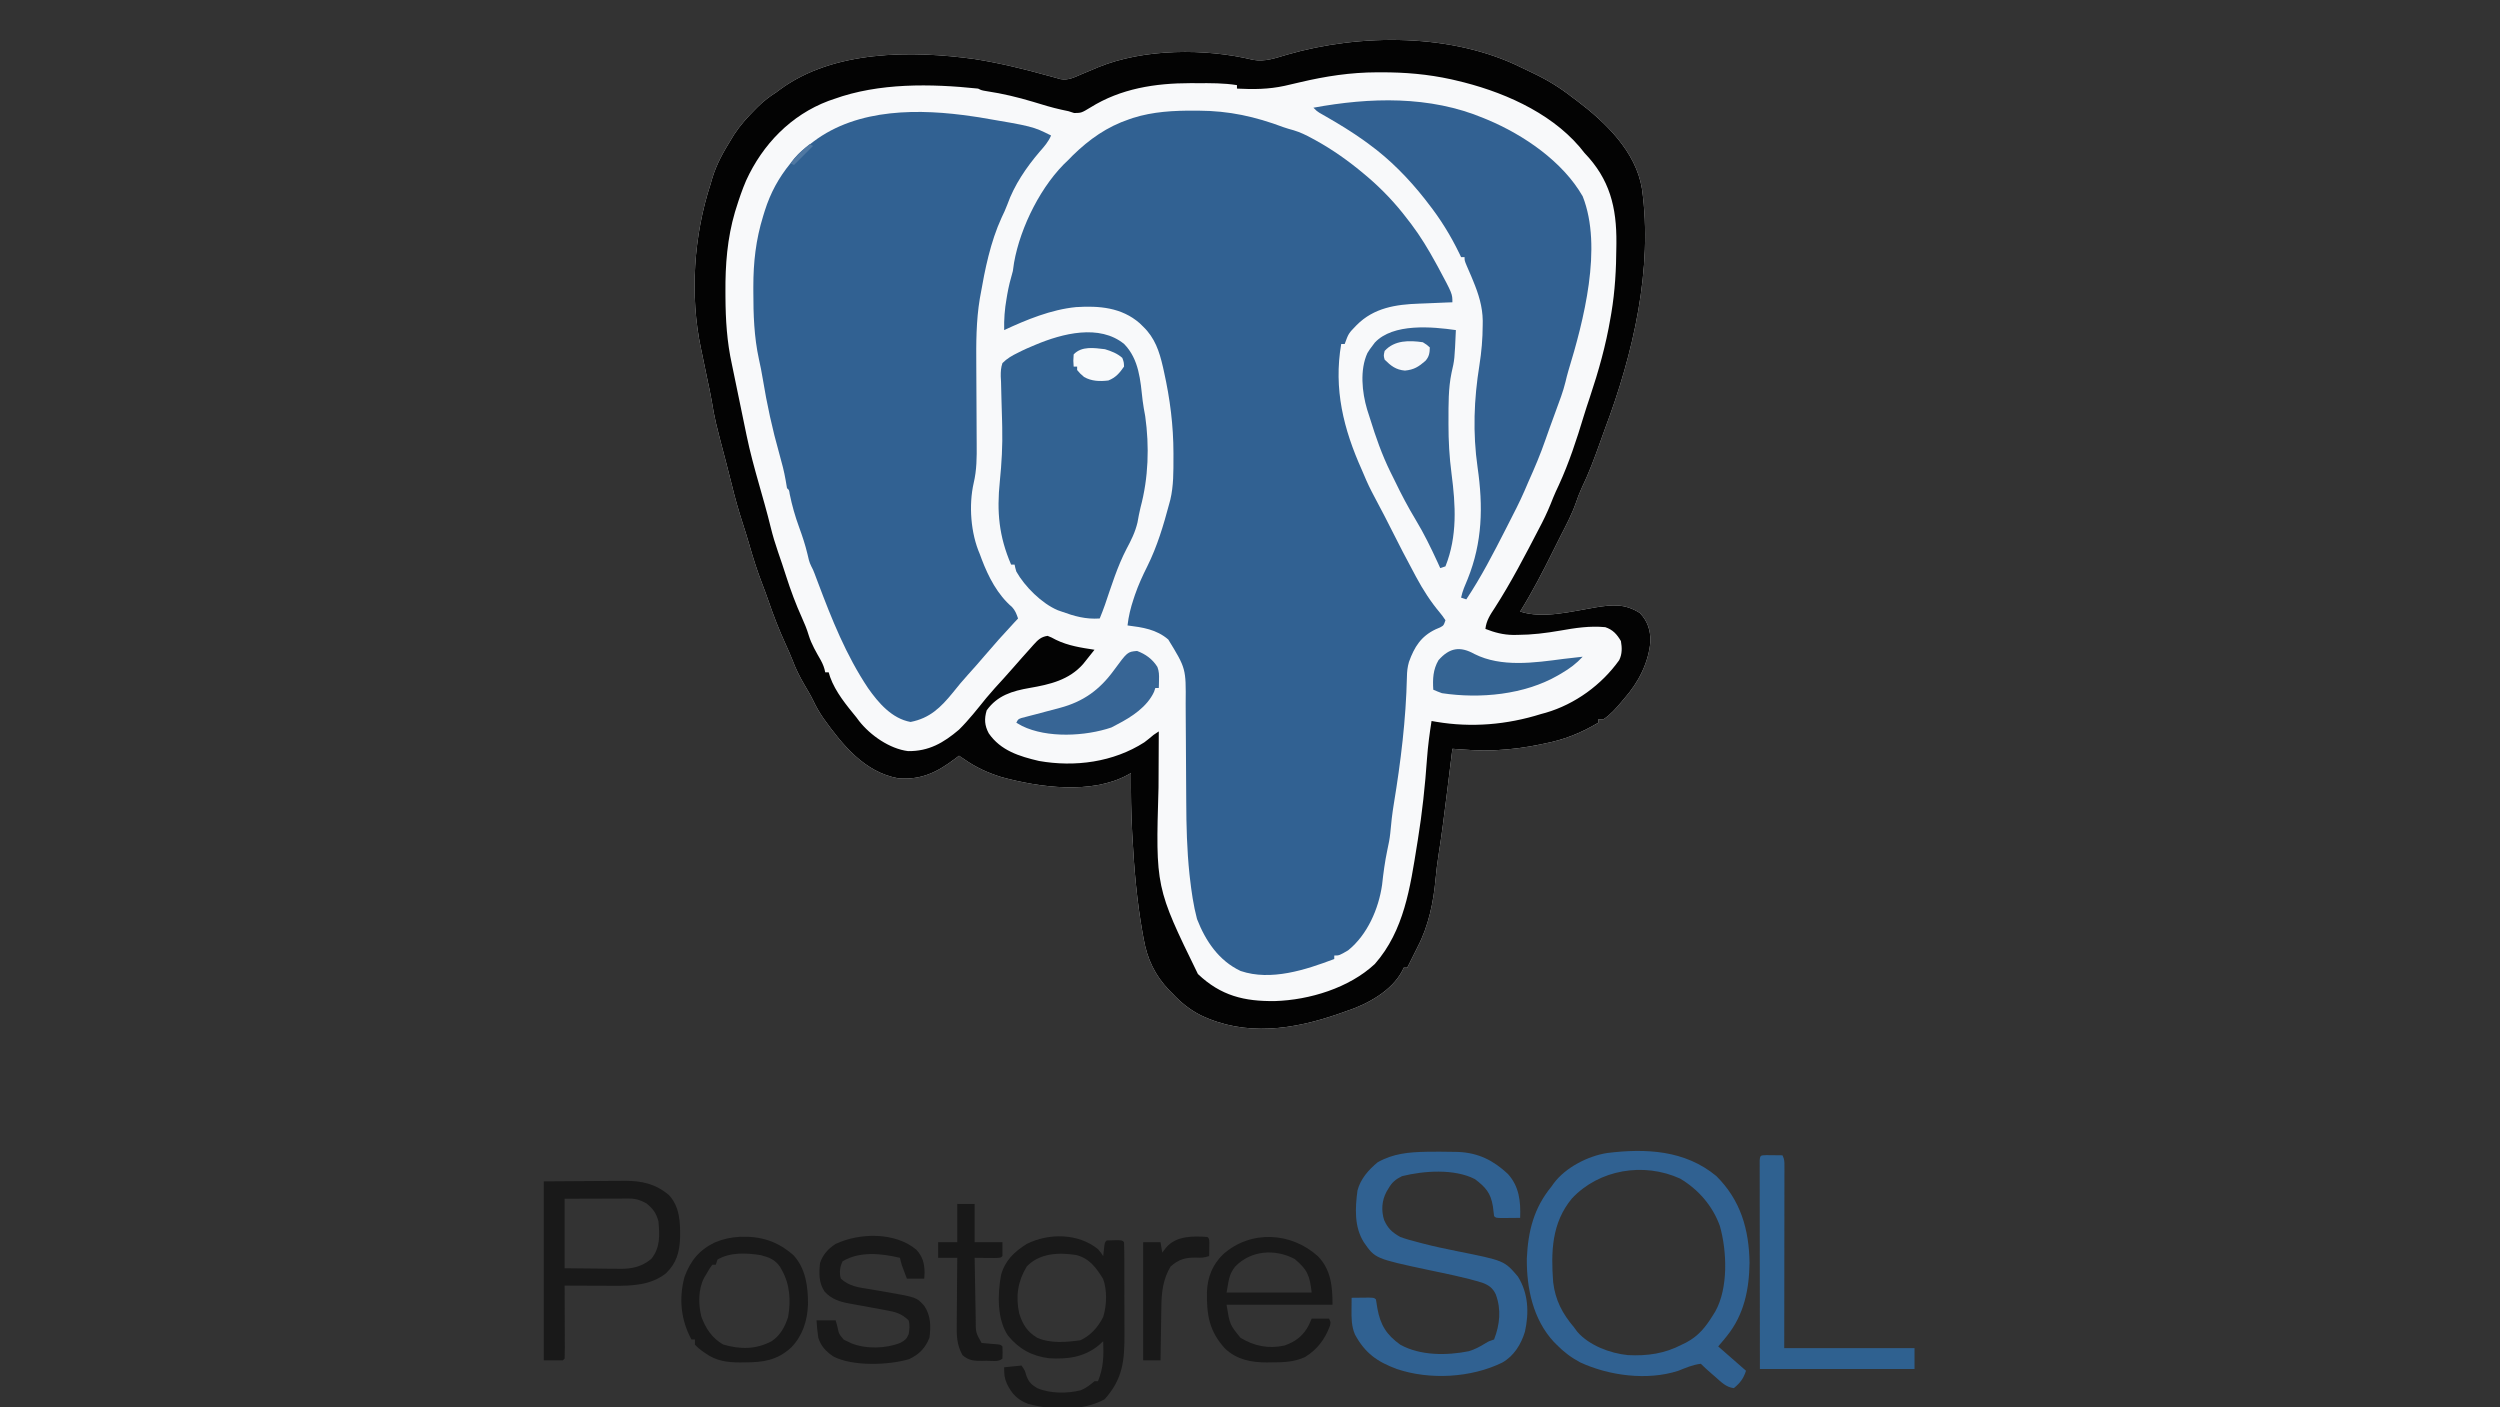 <?xml version="1.0" encoding="UTF-8"?>
<svg version="1.1" xmlns="http://www.w3.org/2000/svg" width="1439" height="810">
<rect width="100%" height="100%" fill="#333333" stroke="none"/>
<path d="M0 0 C1.992 0.991 4.002 1.935 6.018 2.875 C14.303 6.801 21.66 11.227 28.877 16.934 C29.635 17.49 30.393 18.045 31.174 18.618 C48.001 31.295 65.458 48.068 68.995 69.613 C75.4 115.503 63.916 164.731 47.771 207.534 C46.777 210.203 45.825 212.885 44.877 215.571 C41.665 224.633 38.351 233.483 34.166 242.145 C32.933 244.813 31.946 247.465 31.002 250.247 C28.604 257.085 25.246 263.416 21.941 269.849 C20.56 272.554 19.214 275.275 17.868 277.997 C11.976 289.887 5.884 301.655 -1.123 312.934 C12.016 317.314 28.979 312.731 42.222 310.547 C52.039 308.947 59.125 308.308 67.752 313.747 C72.224 318.35 73.854 323.581 73.877 329.934 C72.889 342.259 66.955 353.801 58.877 362.934 C58.275 363.655 57.673 364.375 57.053 365.118 C53.949 368.787 50.906 372.248 46.877 374.934 C45.887 374.934 44.897 374.934 43.877 374.934 C43.877 375.594 43.877 376.254 43.877 376.934 C33.762 382.922 24.396 386.674 12.877 388.934 C12.204 389.077 11.532 389.22 10.839 389.367 C2.535 391.129 -5.709 392.211 -14.186 392.684 C-14.939 392.729 -15.693 392.774 -16.47 392.82 C-24.377 393.158 -32.24 392.503 -40.123 391.934 C-40.192 392.491 -40.26 393.048 -40.331 393.622 C-41.058 399.529 -41.789 405.436 -42.522 411.343 C-42.793 413.535 -43.064 415.726 -43.333 417.917 C-44.788 429.739 -46.281 441.545 -48.142 453.311 C-48.848 457.833 -49.4 462.341 -49.809 466.9 C-51.016 480.26 -53.877 493.968 -60.123 505.934 C-60.645 506.989 -61.167 508.043 -61.705 509.129 C-63.163 512.072 -64.637 515.006 -66.123 517.934 C-66.783 517.934 -67.443 517.934 -68.123 517.934 C-68.408 518.53 -68.693 519.125 -68.986 519.739 C-74.986 531.326 -89.122 539.022 -101.123 542.934 C-102.497 543.418 -103.871 543.904 -105.244 544.391 C-131.55 553.593 -159.15 557.756 -185.119 545.258 C-191.367 542.048 -196.312 538.061 -201.123 532.934 C-201.838 532.213 -202.554 531.493 -203.291 530.75 C-211.412 522.203 -215.776 512.914 -217.811 501.372 C-218.012 500.286 -218.214 499.201 -218.421 498.083 C-221.73 479.632 -223.305 461.132 -224.311 442.434 C-224.354 441.646 -224.396 440.858 -224.441 440.046 C-225.046 428.667 -225.222 417.327 -225.123 405.934 C-226.13 406.481 -226.13 406.481 -227.157 407.038 C-247.881 418.288 -277.763 414.214 -299.682 408.236 C-307.413 405.839 -314.491 402.615 -321.123 397.934 C-322.113 397.274 -323.103 396.614 -324.123 395.934 C-324.813 396.465 -325.502 396.996 -326.213 397.543 C-336.74 405.457 -345.775 409.986 -359.123 408.934 C-378.601 405.371 -391.186 389.669 -402.092 374.485 C-404.464 371.05 -406.425 367.585 -408.211 363.817 C-409.676 360.793 -411.413 357.951 -413.123 355.059 C-415.815 350.42 -418.145 345.83 -420.006 340.797 C-421.212 337.705 -422.567 334.706 -423.944 331.687 C-427.624 323.606 -430.828 315.485 -433.689 307.083 C-434.855 303.663 -436.118 300.29 -437.419 296.92 C-440.285 289.492 -442.658 282.01 -444.838 274.356 C-445.949 270.475 -447.164 266.635 -448.404 262.794 C-450.858 255.191 -453.059 247.597 -454.924 239.825 C-455.91 235.738 -456.97 231.671 -458.041 227.606 C-464.589 202.709 -464.589 202.709 -466.416 191.922 C-467.136 187.692 -468.05 183.507 -468.954 179.312 C-469.844 175.15 -470.696 170.98 -471.539 166.808 C-471.897 165.048 -472.262 163.289 -472.641 161.533 C-479.144 130.939 -476.815 96.498 -467.123 66.934 C-466.816 65.869 -466.509 64.805 -466.193 63.708 C-463.714 55.391 -459.67 48.255 -455.123 40.934 C-454.589 40.059 -454.056 39.184 -453.506 38.282 C-450.062 32.996 -445.984 28.526 -441.561 24.059 C-441.018 23.511 -440.476 22.963 -439.917 22.399 C-436.558 19.1 -433.119 16.462 -429.123 13.934 C-428.5 13.465 -427.878 12.996 -427.236 12.512 C-396.331 -10.282 -351.29 -10.077 -315.123 -5.066 C-300.46 -2.751 -286.094 0.804 -271.804 4.786 C-270.727 5.08 -269.65 5.374 -268.541 5.676 C-267.59 5.943 -266.639 6.21 -265.659 6.484 C-261.156 7.283 -257.791 5.444 -253.686 3.684 C-252.088 3.015 -252.088 3.015 -250.459 2.333 C-248.296 1.426 -246.134 0.514 -243.975 -0.402 C-217.616 -11.141 -182.435 -11.337 -154.873 -4.628 C-147.995 -3.348 -141.808 -5.711 -135.248 -7.625 C-92.904 -19.891 -40 -20.011 0 0 Z " fill="#F8F9FA" transform="translate(876.123,39.066)"/>
<path d="M0 0 C1.057 0.004 1.057 0.004 2.135 0.008 C19.862 0.104 34.516 3.364 51.099 9.554 C53 10.224 54.942 10.772 56.887 11.301 C60.662 12.436 63.996 14.054 67.438 15.938 C68.411 16.465 68.411 16.465 69.405 17.004 C79.389 22.502 88.523 28.993 97.25 36.312 C98.281 37.175 98.281 37.175 99.332 38.055 C107.894 45.384 115.454 53.323 122.25 62.312 C123.009 63.293 123.769 64.274 124.551 65.285 C129.896 72.357 134.367 79.79 138.625 87.562 C139.125 88.473 139.625 89.383 140.14 90.321 C148.25 105.43 148.25 105.43 148.25 110.312 C147.253 110.347 146.255 110.381 145.228 110.417 C141.469 110.552 137.712 110.718 133.956 110.892 C132.34 110.963 130.725 111.026 129.109 111.081 C115.722 111.541 103.075 113.444 93.152 123.422 C88.48 128.199 88.48 128.199 86.25 134.312 C85.59 134.312 84.93 134.312 84.25 134.312 C79.796 160.274 85.583 183.282 96.148 206.843 C97.049 208.861 97.909 210.897 98.758 212.938 C100.659 217.239 102.845 221.355 105.062 225.5 C107.847 230.745 110.621 235.987 113.25 241.312 C117.423 249.73 121.815 258.031 126.25 266.312 C126.604 266.976 126.957 267.64 127.321 268.324 C131.34 275.82 135.728 282.635 141.189 289.14 C142.441 290.668 142.441 290.668 144.25 293.312 C143.25 296.312 143.25 296.312 141.176 297.453 C140.313 297.819 139.451 298.185 138.562 298.562 C130.152 302.594 126.358 308.689 123.25 317.312 C122.395 320.248 122.117 322.887 122.074 325.941 C121.523 350.427 118.534 374.728 114.557 398.881 C113.632 404.525 112.973 410.121 112.498 415.821 C112.171 419.107 111.528 422.278 110.812 425.5 C109.403 432.201 108.504 438.85 107.777 445.656 C105.778 459.517 99.315 474.361 88.25 483.312 C83.121 486.312 83.121 486.312 80.25 486.312 C80.25 486.973 80.25 487.632 80.25 488.312 C63.852 494.532 43.834 501.142 26.348 495.211 C13.794 489.29 6.183 477.983 1.25 465.312 C-0.82 457.467 -1.962 449.428 -2.875 441.375 C-2.95 440.709 -3.026 440.044 -3.104 439.358 C-4.552 425.495 -4.899 411.66 -4.949 397.734 C-4.961 394.718 -4.981 391.702 -5.002 388.685 C-5.063 380.123 -5.118 371.56 -5.151 362.997 C-5.172 357.727 -5.208 352.456 -5.252 347.186 C-5.266 345.194 -5.275 343.202 -5.278 341.21 C-5.098 321.086 -5.098 321.086 -15.301 304.41 C-22.158 298.537 -29.997 297.438 -38.75 296.312 C-38.136 290.984 -36.95 286.145 -35.25 281.062 C-34.99 280.279 -34.73 279.495 -34.462 278.688 C-32.502 272.997 -30.073 267.686 -27.375 262.312 C-21.665 250.853 -18.032 238.661 -14.75 226.312 C-14.536 225.517 -14.322 224.721 -14.101 223.902 C-12.217 215.901 -12.311 207.736 -12.312 199.562 C-12.31 198.385 -12.31 198.385 -12.308 197.185 C-12.332 181.175 -14.266 165.964 -17.75 150.312 C-17.953 149.393 -18.156 148.474 -18.365 147.526 C-20.429 138.577 -22.957 130.844 -29.75 124.312 C-30.407 123.669 -31.065 123.026 -31.742 122.363 C-42.17 113.253 -55.137 112.236 -68.398 113.081 C-82.723 114.493 -96.82 120.294 -109.75 126.312 C-109.886 120.08 -109.468 114.317 -108.375 108.188 C-108.249 107.428 -108.122 106.669 -107.992 105.887 C-107.195 101.255 -106.06 96.831 -104.75 92.312 C-104.498 90.712 -104.268 89.107 -104.062 87.5 C-100.412 66.843 -88.18 42.405 -72.75 28.312 C-71.543 27.075 -71.543 27.075 -70.312 25.812 C-60.665 16.4 -50.568 9.281 -37.75 4.938 C-37.051 4.699 -36.353 4.46 -35.633 4.215 C-23.987 0.527 -12.138 -0.069 0 0 Z " fill="#316192" transform="translate(687.75,63.688)"/>
<path d="M0 0 C1.244 0.183 2.488 0.366 3.77 0.555 C34.553 5.777 34.553 5.777 45 11 C43.422 14.669 41.132 17.268 38.5 20.25 C30.798 29.25 23.837 39.439 19.855 50.656 C18.892 53.296 17.713 55.778 16.5 58.312 C10.09 72.327 6.953 87.936 4.312 103.062 C4.193 103.721 4.074 104.379 3.951 105.057 C1.866 117.658 1.858 130.538 1.955 143.276 C1.973 145.691 1.983 148.106 1.991 150.521 C2.015 157.375 2.051 164.228 2.096 171.081 C2.123 175.308 2.14 179.534 2.151 183.761 C2.157 185.354 2.167 186.948 2.181 188.542 C2.247 196.18 2.237 203.497 0.462 210.978 C-2.468 223.805 -1.252 239.98 4 252 C4.362 252.982 4.724 253.965 5.098 254.977 C8.967 265.128 14.202 275.289 22.555 282.438 C24.394 284.426 25.117 286.462 26 289 C24.909 290.164 24.909 290.164 23.797 291.352 C17.813 297.769 11.978 304.282 6.299 310.97 C3.358 314.429 0.371 317.832 -2.688 321.188 C-5.768 324.567 -8.656 328.044 -11.5 331.625 C-18.499 340.218 -24.778 346.391 -35.875 348.562 C-46.61 346.63 -54.366 337.61 -60.348 329.077 C-72.93 310.278 -81.26 289.397 -89.176 268.328 C-89.68 266.994 -89.68 266.994 -90.195 265.633 C-90.495 264.838 -90.794 264.042 -91.102 263.223 C-91.97 260.987 -91.97 260.987 -93.073 258.862 C-94.222 256.555 -94.696 254.329 -95.25 251.812 C-96.502 246.576 -98.151 241.608 -100 236.562 C-102.326 230.207 -104.101 223.983 -105.457 217.344 C-105.77 215.054 -105.77 215.054 -107 214 C-107.283 212.527 -107.524 211.046 -107.75 209.562 C-108.647 204.39 -109.936 199.416 -111.375 194.375 C-115.447 180 -118.562 165.637 -120.984 150.891 C-121.6 147.183 -122.306 143.524 -123.141 139.859 C-125.98 126.838 -126.377 114.087 -126.375 100.812 C-126.377 99.922 -126.379 99.031 -126.38 98.113 C-126.377 83.905 -124.957 71.077 -120.75 57.438 C-120.287 55.932 -120.287 55.932 -119.815 54.396 C-116.519 44.011 -111.88 35.435 -105 27 C-103.873 25.561 -103.873 25.561 -102.723 24.094 C-99.996 20.834 -96.899 18.34 -93.5 15.812 C-92.667 15.175 -92.667 15.175 -91.816 14.525 C-66.098 -4.93 -30.469 -4.53 0 0 Z " fill="#316192" transform="translate(560,67)"/>
<path d="M0 0 C1.992 0.991 4.002 1.935 6.018 2.875 C14.303 6.801 21.66 11.227 28.877 16.934 C29.635 17.49 30.393 18.045 31.174 18.618 C48.001 31.295 65.458 48.068 68.995 69.613 C75.4 115.503 63.916 164.731 47.771 207.534 C46.777 210.203 45.825 212.885 44.877 215.571 C41.665 224.633 38.351 233.483 34.166 242.145 C32.933 244.813 31.946 247.465 31.002 250.247 C28.604 257.085 25.246 263.416 21.941 269.849 C20.56 272.554 19.214 275.275 17.868 277.997 C11.976 289.887 5.884 301.655 -1.123 312.934 C12.016 317.314 28.979 312.731 42.222 310.547 C52.039 308.947 59.125 308.308 67.752 313.747 C72.224 318.35 73.854 323.581 73.877 329.934 C72.889 342.259 66.955 353.801 58.877 362.934 C58.275 363.655 57.673 364.375 57.053 365.118 C53.949 368.787 50.906 372.248 46.877 374.934 C45.887 374.934 44.897 374.934 43.877 374.934 C43.877 375.594 43.877 376.254 43.877 376.934 C33.762 382.922 24.396 386.674 12.877 388.934 C12.204 389.077 11.532 389.22 10.839 389.367 C2.535 391.129 -5.709 392.211 -14.186 392.684 C-14.939 392.729 -15.693 392.774 -16.47 392.82 C-24.377 393.158 -32.24 392.503 -40.123 391.934 C-40.192 392.491 -40.26 393.048 -40.331 393.622 C-41.058 399.529 -41.789 405.436 -42.522 411.343 C-42.793 413.535 -43.064 415.726 -43.333 417.917 C-44.788 429.739 -46.281 441.545 -48.142 453.311 C-48.848 457.833 -49.4 462.341 -49.809 466.9 C-51.016 480.26 -53.877 493.968 -60.123 505.934 C-60.645 506.989 -61.167 508.043 -61.705 509.129 C-63.163 512.072 -64.637 515.006 -66.123 517.934 C-66.783 517.934 -67.443 517.934 -68.123 517.934 C-68.408 518.53 -68.693 519.125 -68.986 519.739 C-74.986 531.326 -89.122 539.022 -101.123 542.934 C-102.497 543.418 -103.871 543.904 -105.244 544.391 C-131.55 553.593 -159.15 557.756 -185.119 545.258 C-191.367 542.048 -196.312 538.061 -201.123 532.934 C-201.838 532.213 -202.554 531.493 -203.291 530.75 C-211.412 522.203 -215.776 512.914 -217.811 501.372 C-218.012 500.286 -218.214 499.201 -218.421 498.083 C-221.73 479.632 -223.305 461.132 -224.311 442.434 C-224.354 441.646 -224.396 440.858 -224.441 440.046 C-225.046 428.667 -225.222 417.327 -225.123 405.934 C-226.13 406.481 -226.13 406.481 -227.157 407.038 C-247.881 418.288 -277.763 414.214 -299.682 408.236 C-307.413 405.839 -314.491 402.615 -321.123 397.934 C-322.113 397.274 -323.103 396.614 -324.123 395.934 C-324.813 396.465 -325.502 396.996 -326.213 397.543 C-336.74 405.457 -345.775 409.986 -359.123 408.934 C-378.601 405.371 -391.186 389.669 -402.092 374.485 C-404.464 371.05 -406.425 367.585 -408.211 363.817 C-409.676 360.793 -411.413 357.951 -413.123 355.059 C-415.815 350.42 -418.145 345.83 -420.006 340.797 C-421.212 337.705 -422.567 334.706 -423.944 331.687 C-427.624 323.606 -430.828 315.485 -433.689 307.083 C-434.855 303.663 -436.118 300.29 -437.419 296.92 C-440.285 289.492 -442.658 282.01 -444.838 274.356 C-445.949 270.475 -447.164 266.635 -448.404 262.794 C-450.858 255.191 -453.059 247.597 -454.924 239.825 C-455.91 235.738 -456.97 231.671 -458.041 227.606 C-464.589 202.709 -464.589 202.709 -466.416 191.922 C-467.136 187.692 -468.05 183.507 -468.954 179.312 C-469.844 175.15 -470.696 170.98 -471.539 166.808 C-471.897 165.048 -472.262 163.289 -472.641 161.533 C-479.144 130.939 -476.815 96.498 -467.123 66.934 C-466.816 65.869 -466.509 64.805 -466.193 63.708 C-463.714 55.391 -459.67 48.255 -455.123 40.934 C-454.589 40.059 -454.056 39.184 -453.506 38.282 C-450.062 32.996 -445.984 28.526 -441.561 24.059 C-441.018 23.511 -440.476 22.963 -439.917 22.399 C-436.558 19.1 -433.119 16.462 -429.123 13.934 C-428.5 13.465 -427.878 12.996 -427.236 12.512 C-396.331 -10.282 -351.29 -10.077 -315.123 -5.066 C-300.46 -2.751 -286.094 0.804 -271.804 4.786 C-270.727 5.08 -269.65 5.374 -268.541 5.676 C-267.59 5.943 -266.639 6.21 -265.659 6.484 C-261.156 7.283 -257.791 5.444 -253.686 3.684 C-252.088 3.015 -252.088 3.015 -250.459 2.333 C-248.296 1.426 -246.134 0.514 -243.975 -0.402 C-217.616 -11.141 -182.435 -11.337 -154.873 -4.628 C-147.995 -3.348 -141.808 -5.711 -135.248 -7.625 C-92.904 -19.891 -40 -20.011 0 0 Z M-127.967 8.313 C-129.935 8.772 -131.904 9.23 -133.873 9.684 C-135.288 10.013 -135.288 10.013 -136.732 10.348 C-145.903 12.346 -154.785 12.424 -164.123 11.934 C-164.123 11.274 -164.123 10.614 -164.123 9.934 C-171.72 8.718 -179.255 8.786 -186.936 8.809 C-188.238 8.805 -189.541 8.801 -190.883 8.797 C-211.22 8.818 -230.952 11.859 -248.498 22.809 C-253.657 25.926 -253.657 25.926 -257.811 25.997 C-258.904 25.646 -259.997 25.295 -261.123 24.934 C-262.45 24.639 -263.78 24.356 -265.111 24.083 C-270.71 22.86 -276.144 21.165 -281.623 19.497 C-290.381 16.874 -299.016 14.804 -308.053 13.442 C-311.123 12.934 -311.123 12.934 -313.123 11.934 C-340.405 9.064 -370.15 8.564 -396.123 17.934 C-397.159 18.292 -398.196 18.651 -399.264 19.02 C-420.878 27.169 -437.155 44.037 -446.662 64.861 C-448.896 70.049 -450.703 75.354 -452.373 80.747 C-452.607 81.491 -452.841 82.236 -453.083 83.003 C-457.517 98.15 -458.676 113.354 -458.561 129.059 C-458.557 129.957 -458.554 130.856 -458.55 131.782 C-458.479 145.026 -457.702 157.722 -454.834 170.69 C-453.977 174.6 -453.19 178.521 -452.404 182.446 C-450.954 189.655 -449.469 196.856 -447.943 204.049 C-447.424 206.508 -446.914 208.969 -446.417 211.433 C-444.432 221.108 -441.818 230.563 -439.123 240.059 C-438.246 243.165 -437.371 246.272 -436.498 249.379 C-436.184 250.496 -436.184 250.496 -435.863 251.635 C-434.665 255.912 -433.54 260.197 -432.486 264.512 C-431.316 269.284 -429.915 273.917 -428.311 278.559 C-427.781 280.111 -427.253 281.663 -426.725 283.215 C-426.458 283.995 -426.192 284.775 -425.917 285.579 C-425.138 287.889 -424.388 290.206 -423.646 292.528 C-421.009 300.74 -418.079 308.663 -414.518 316.522 C-413.013 319.85 -411.661 323.12 -410.623 326.622 C-409.049 331.781 -406.291 336.347 -403.646 341.016 C-402.396 343.411 -401.595 345.302 -401.123 347.934 C-400.463 347.934 -399.803 347.934 -399.123 347.934 C-398.727 349.255 -398.727 349.255 -398.322 350.602 C-395.188 359.311 -388.921 366.821 -383.123 373.934 C-382.379 374.934 -382.379 374.934 -381.619 375.954 C-375.091 384.248 -364.062 391.924 -353.482 393.27 C-341.567 393.448 -333.073 388.543 -324.123 380.934 C-318.42 375.288 -313.49 368.961 -308.447 362.731 C-305.236 358.867 -301.852 355.175 -298.451 351.477 C-296.516 349.363 -294.621 347.227 -292.748 345.059 C-291.543 343.681 -290.334 342.307 -289.123 340.934 C-288.661 340.409 -288.198 339.884 -287.722 339.344 C-286.136 337.553 -284.537 335.774 -282.936 333.997 C-282.168 333.126 -282.168 333.126 -281.385 332.237 C-278.756 329.344 -277.034 327.487 -273.123 326.934 C-270.889 327.825 -270.889 327.825 -268.373 329.184 C-261.248 332.655 -253.885 333.736 -246.123 334.934 C-247.512 336.689 -248.91 338.438 -250.311 340.184 C-251.088 341.159 -251.865 342.133 -252.666 343.137 C-260.76 352.35 -271.796 354.901 -283.443 356.917 C-293.446 358.654 -302.018 361.212 -308.186 369.809 C-309.669 374.754 -309.398 378.556 -306.99 383.047 C-300.149 392.973 -289.407 396.281 -278.123 398.934 C-257.454 402.61 -235.265 399.66 -217.447 388.215 C-215.61 386.845 -213.866 385.42 -212.123 383.934 C-211.133 383.274 -210.143 382.614 -209.123 381.934 C-209.127 382.621 -209.132 383.309 -209.137 384.017 C-209.177 390.645 -209.207 397.273 -209.227 403.901 C-209.237 407.304 -209.252 410.708 -209.274 414.112 C-210.98 471.671 -210.98 471.671 -186.604 521.579 C-173.393 534.124 -159.89 537.39 -142.209 537.145 C-122.426 536.539 -99.529 529.595 -84.768 515.805 C-67.905 496.62 -64.416 471.719 -60.498 447.309 C-60.274 445.938 -60.274 445.938 -60.046 444.54 C-57.509 428.882 -55.844 413.263 -54.729 397.446 C-54.206 390.21 -53.252 383.1 -52.123 375.934 C-51.244 376.088 -50.365 376.242 -49.459 376.4 C-29.183 379.838 -8.725 378.103 10.877 371.934 C11.801 371.683 12.725 371.431 13.678 371.172 C30.5 366.248 45.762 355.142 55.877 340.934 C57.637 337.415 57.552 333.765 56.877 329.934 C54.583 326.006 52.217 323.381 47.877 321.934 C38.949 321.075 30.577 322.388 21.814 323.934 C13.64 325.349 5.681 326.342 -2.623 326.372 C-3.452 326.381 -4.281 326.391 -5.135 326.401 C-10.907 326.321 -15.761 325.036 -21.123 322.934 C-20.6 318.116 -18.291 314.696 -15.686 310.747 C-6.233 296.01 1.822 280.466 9.877 264.934 C10.404 263.922 10.931 262.91 11.475 261.868 C13.887 257.154 15.95 252.39 17.861 247.454 C18.86 244.977 19.975 242.592 21.127 240.184 C26.987 227.434 31.418 213.911 35.467 200.489 C36.581 196.825 37.786 193.197 39.006 189.567 C44.041 174.498 48.237 159.609 50.877 143.934 C51.039 142.998 51.201 142.061 51.369 141.097 C53.492 128.395 54.174 115.787 54.252 102.934 C54.26 102.253 54.268 101.573 54.276 100.872 C54.462 80.242 50.485 64.126 35.877 48.934 C34.91 47.754 33.951 46.567 33.002 45.372 C15.391 24.897 -12.558 13.112 -38.248 7.184 C-39.534 6.886 -39.534 6.886 -40.845 6.582 C-54.252 3.641 -67.444 2.524 -81.123 2.559 C-82.266 2.559 -82.266 2.559 -83.432 2.56 C-98.782 2.602 -113.039 4.786 -127.967 8.313 Z " fill="#030303" transform="translate(876.123,39.066)"/>
<path d="M0 0 C0.724 0.299 1.448 0.597 2.194 0.905 C23.028 9.641 45.517 24.966 57 45 C68.625 74.341 57.477 116.901 48.698 145.619 C48.093 147.683 47.579 149.774 47.082 151.867 C45.728 157.431 43.658 162.757 41.688 168.125 C40.871 170.366 40.054 172.607 39.238 174.848 C38.849 175.915 38.459 176.983 38.057 178.083 C37.201 180.444 36.362 182.809 35.543 185.184 C32.71 193.38 29.361 201.271 25.81 209.175 C25.02 210.955 24.259 212.749 23.5 214.543 C20.626 221.168 17.279 227.568 14 234 C13.259 235.455 13.259 235.455 12.503 236.939 C5.522 250.609 -1.476 264.213 -10 277 C-10.99 276.67 -11.98 276.34 -13 276 C-12.22 272.202 -10.697 268.811 -9.188 265.25 C-0.703 244.099 -0.262 223.56 -3.5 201.062 C-6.332 181.201 -5.619 161.902 -2.439 142.138 C-1.249 134.52 -0.588 127.088 -0.562 119.375 C-0.553 118.47 -0.543 117.564 -0.533 116.631 C-0.637 108.497 -2.911 101.291 -6 93.812 C-6.503 92.585 -6.503 92.585 -7.016 91.332 C-7.91 89.213 -8.826 87.106 -9.75 85 C-11 82 -11 82 -11 80 C-11.66 80 -12.32 80 -13 80 C-13.352 79.261 -13.704 78.523 -14.066 77.762 C-19.075 67.47 -24.916 57.987 -32 49 C-32.61 48.205 -33.219 47.409 -33.848 46.59 C-43.11 34.834 -53.875 23.804 -66 15 C-66.958 14.299 -67.916 13.598 -68.902 12.875 C-75.858 7.923 -83.032 3.512 -90.44 -0.726 C-91.134 -1.125 -91.828 -1.523 -92.543 -1.934 C-93.471 -2.46 -93.471 -2.46 -94.419 -2.998 C-96 -4 -96 -4 -98 -6 C-65.496 -11.991 -31.073 -13.01 0 0 Z " fill="#326192" transform="translate(854,68)"/>
<path d="M0 0 C8.617 8.88 9.328 20.9 10.629 32.573 C10.996 35.588 11.56 38.556 12.109 41.543 C14.547 59.001 13.98 76.999 9.421 94.021 C8.694 96.876 8.212 99.773 7.672 102.668 C6.372 108.244 4.014 112.958 1.331 117.961 C-3.957 128.147 -7.353 139.261 -11.06 150.096 C-11.999 152.756 -13.01 155.37 -14.078 157.98 C-22.088 158.524 -28.571 156.71 -36.078 153.98 C-36.8 153.727 -37.522 153.473 -38.266 153.211 C-47.463 149.321 -57.221 139.601 -62.078 130.98 C-62.723 128.758 -62.723 128.758 -63.078 126.98 C-63.738 126.98 -64.398 126.98 -65.078 126.98 C-72.097 110.633 -73.394 96.651 -71.578 79.044 C-70.53 68.649 -69.945 58.459 -70.199 48.008 C-70.222 46.931 -70.245 45.854 -70.268 44.745 C-70.367 40.339 -70.476 35.936 -70.647 31.532 C-70.768 28.253 -70.832 24.976 -70.887 21.695 C-70.939 20.705 -70.992 19.714 -71.046 18.694 C-71.068 15.856 -70.981 13.674 -70.078 10.98 C-67.397 8.287 -64.479 6.628 -61.078 4.98 C-60.351 4.615 -59.624 4.25 -58.875 3.874 C-56.967 2.945 -55.038 2.109 -53.078 1.293 C-52.037 0.851 -52.037 0.851 -50.974 0.4 C-35.596 -6.056 -14.241 -11.619 0 0 Z " fill="#326292" transform="translate(647.078,198.02)"/>
<path d="M0 0 C13.945 13.815 18.867 30.666 19.121 49.965 C18.921 65.382 15.94 79.876 6.094 92.074 C5.578 92.717 5.062 93.361 4.531 94.023 C3.408 95.392 2.255 96.737 1.094 98.074 C1.578 98.498 2.063 98.922 2.562 99.359 C7.406 103.598 12.25 107.836 17.094 112.074 C15.705 116.492 13.697 119.158 10.094 122.074 C5.587 121.581 2.745 118.514 -0.531 115.637 C-1.116 115.133 -1.702 114.63 -2.305 114.111 C-4.569 112.156 -6.79 110.19 -8.906 108.074 C-13.525 108.579 -17.698 110.454 -21.992 112.137 C-39.797 117.865 -61.714 114.958 -78.344 107.262 C-83.535 104.488 -87.793 101.271 -91.906 97.074 C-92.703 96.276 -92.703 96.276 -93.516 95.461 C-105.516 82.502 -109.253 64.526 -109.059 47.344 C-108.323 31.556 -104.995 18.383 -94.906 6.074 C-94.446 5.428 -93.986 4.783 -93.512 4.117 C-86.778 -4.895 -73.984 -11.483 -62.954 -13.236 C-40.595 -16.032 -17.971 -14.92 0 0 Z M-83.125 12.926 C-94.761 26.96 -95.214 43.59 -93.906 61.074 C-92.665 71.505 -88.618 79.131 -81.906 87.074 C-81.281 87.925 -80.656 88.776 -80.012 89.652 C-73.185 97.505 -61.137 102.051 -50.906 103.074 C-39.796 103.647 -29.814 102.252 -19.906 97.074 C-19.081 96.676 -18.256 96.278 -17.406 95.867 C-10.179 92.044 -6.168 86.96 -1.906 80.074 C-1.473 79.381 -1.04 78.687 -0.594 77.973 C6.963 64.471 6.159 43.303 2.059 28.754 C-2.099 17.208 -10.27 7.739 -20.824 1.48 C-41.773 -8.078 -67.463 -3.828 -83.125 12.926 Z " fill="#306191" transform="translate(987.906,676.926)"/>
<path d="M0 0 C4.992 -0.094 9.975 -0.063 14.966 0.042 C16.614 0.067 16.614 0.067 18.294 0.092 C29.911 0.624 38.466 4.887 46.908 12.76 C53.468 20.03 54.317 28.584 53.966 38.042 C51.654 38.068 49.341 38.088 47.029 38.104 C45.097 38.121 45.097 38.121 43.126 38.139 C39.966 38.042 39.966 38.042 38.966 37.042 C38.721 35.169 38.495 33.293 38.279 31.417 C37.024 23.646 34.024 20.35 27.904 15.729 C16.075 9.658 -1.529 10.903 -14.034 14.042 C-17.707 15.839 -19.728 17.518 -21.784 21.042 C-22.191 21.722 -22.598 22.403 -23.018 23.104 C-25.694 28.208 -26.038 33.771 -24.35 39.268 C-22.143 44.159 -19.795 46.354 -15.034 49.042 C-11.878 50.217 -8.668 51.076 -5.409 51.917 C-3.992 52.297 -3.992 52.297 -2.547 52.684 C4.194 54.449 10.976 55.882 17.809 57.245 C44.859 62.676 44.859 62.676 52.654 71.792 C58.74 81.474 59.125 92.681 56.724 103.553 C54.497 110.867 50.411 117.525 43.662 121.346 C25.727 130.132 1.942 131.455 -17.034 125.042 C-28.407 120.829 -35.293 115.884 -41.088 105.252 C-43.141 100.451 -43.145 95.905 -43.096 90.729 C-43.087 89.475 -43.078 88.22 -43.069 86.928 C-43.051 85.499 -43.051 85.499 -43.034 84.042 C-40.888 84.015 -38.742 83.995 -36.596 83.979 C-35.401 83.967 -34.206 83.956 -32.975 83.944 C-30.034 84.042 -30.034 84.042 -29.034 85.042 C-28.735 86.724 -28.47 88.413 -28.221 90.104 C-26.505 99.65 -22.985 105.368 -15.034 111.042 C-3.569 117.435 11.765 117.329 24.353 114.815 C27.926 113.758 30.934 112.118 34.091 110.163 C35.966 109.042 35.966 109.042 38.966 108.042 C42.298 99.35 43.174 90.826 39.927 82.053 C38.185 78.407 35.944 76.777 32.188 75.38 C22.133 72.286 11.769 70.287 1.488 68.099 C-29.519 61.479 -29.519 61.479 -36.034 52.042 C-41.611 43.175 -41.011 32.337 -39.667 22.299 C-37.924 15.593 -33.28 10.373 -28.034 6.042 C-19.065 0.978 -10.087 0.206 0 0 Z " fill="#306191" transform="translate(821.034,662.958)"/>
<path d="M0 0 C-0.75 17.019 -0.75 17.019 -2.499 24.599 C-4.376 33.587 -4.236 42.86 -4.25 52 C-4.254 53.047 -4.254 53.047 -4.257 54.115 C-4.269 63.722 -3.755 73.087 -2.5 82.625 C-0.132 100.833 0.936 118.593 -6 136 C-6.99 136.33 -7.98 136.66 -9 137 C-9.534 135.826 -10.067 134.651 -10.617 133.441 C-14.424 125.176 -18.354 117.106 -23.062 109.312 C-27.465 102.02 -31.391 94.593 -35.075 86.915 C-35.967 85.068 -36.883 83.235 -37.805 81.402 C-42.57 71.671 -46.078 61.652 -49.284 51.309 C-49.873 49.408 -50.486 47.516 -51.105 45.625 C-54.033 35.729 -55.338 22.865 -50.938 13.25 C-49.516 10.977 -49.516 10.977 -48 9 C-47.562 8.41 -47.123 7.819 -46.672 7.211 C-36.106 -4.078 -13.629 -1.947 0 0 Z " fill="#346393" transform="translate(838,190)"/>
<path d="M0 0 C1.875 2.25 1.875 2.25 3 4 C3.144 2.701 3.289 1.401 3.438 0.062 C3.875 -3.875 3.875 -3.875 5 -5 C6.497 -5.098 7.999 -5.13 9.5 -5.125 C10.315 -5.128 11.129 -5.13 11.969 -5.133 C14 -5 14 -5 15 -4 C15.105 -2.008 15.139 -0.013 15.145 1.982 C15.152 3.264 15.158 4.547 15.165 5.868 C15.166 7.283 15.167 8.698 15.168 10.113 C15.171 11.563 15.175 13.012 15.178 14.462 C15.184 17.513 15.186 20.564 15.185 23.615 C15.185 27.493 15.199 31.372 15.216 35.25 C15.227 38.252 15.229 41.254 15.229 44.256 C15.23 45.684 15.234 47.111 15.242 48.539 C15.319 64.081 14.367 74.677 3.812 86.438 C-8.709 93.394 -26.829 92.735 -40.324 89.031 C-46.412 86.685 -49.628 83.26 -52.438 77.438 C-53.971 73.838 -54 72.194 -54 68 C-49.05 67.505 -49.05 67.505 -44 67 C-42 70 -42 70 -41.188 72.938 C-39.734 76.685 -38.395 77.888 -35 80 C-27.513 83.186 -17.788 83.183 -9.938 81.25 C-6.79 79.911 -4.586 78.216 -2 76 C-1.34 76 -0.68 76 0 76 C3.218 68.223 3.321 61.357 3 53 C1.793 54.114 1.793 54.114 0.562 55.25 C-7.979 62.242 -17.333 63.447 -28.148 62.816 C-37.993 61.589 -45.605 57.437 -51.844 49.711 C-58.173 40.345 -57.803 25.777 -55.812 14.988 C-53.519 6.554 -48.287 1.594 -41 -3 C-28.182 -9.362 -11.39 -9.168 0 0 Z M-41 10 C-46.177 18.511 -47.459 27.205 -45.352 37.02 C-43.331 43.332 -40.767 47.587 -35 51 C-27.439 54.395 -18.11 53.587 -10.062 52.438 C-4.234 49.701 0.189 44.778 3 39 C5.072 32.581 5.336 23.468 2.938 17.125 C-1.071 10.659 -4.848 5.401 -12.48 3.398 C-22.442 1.823 -33.657 2.237 -41 10 Z " fill="#191919" transform="translate(632,719)"/>
<path d="M0 0 C9.054 -0.062 18.109 -0.124 27.438 -0.188 C30.279 -0.215 33.121 -0.242 36.049 -0.27 C38.323 -0.279 40.597 -0.287 42.871 -0.293 C44.034 -0.308 45.197 -0.324 46.396 -0.339 C56.37 -0.343 64.301 1.346 72.047 7.887 C78.346 14.702 78.585 23.597 78.469 32.43 C78.13 40.767 76.447 47.012 70.312 52.938 C61.594 59.812 50.805 60.169 40.125 60.098 C39.315 60.096 38.505 60.095 37.671 60.093 C35.114 60.088 32.557 60.075 30 60.062 C28.254 60.057 26.508 60.053 24.762 60.049 C20.508 60.038 16.254 60.021 12 60 C12.005 61.267 12.01 62.534 12.016 63.84 C12.034 68.523 12.045 73.206 12.055 77.889 C12.06 79.92 12.067 81.95 12.075 83.98 C12.088 86.892 12.093 89.803 12.098 92.715 C12.103 93.628 12.108 94.542 12.113 95.483 C12.113 97.656 12.062 99.828 12 102 C11.505 102.495 11.505 102.495 11 103 C7.37 103 3.74 103 0 103 C0 69.01 0 35.02 0 0 Z M12 10 C12 23.2 12 36.4 12 50 C18.27 50.062 24.54 50.124 31 50.188 C32.963 50.215 34.926 50.242 36.949 50.27 C38.529 50.279 40.108 50.287 41.688 50.293 C42.489 50.308 43.29 50.324 44.115 50.339 C50.959 50.343 56.461 49.097 61.875 44.625 C67.105 38.165 66.721 30.98 66 23 C64.704 18.19 62.828 15.659 58.938 12.562 C55.416 10.689 52.829 9.874 48.896 9.886 C48.075 9.887 47.255 9.887 46.409 9.887 C45.087 9.894 45.087 9.894 43.738 9.902 C42.38 9.904 42.38 9.904 40.993 9.907 C38.1 9.912 35.206 9.925 32.312 9.938 C30.351 9.943 28.389 9.947 26.428 9.951 C21.618 9.961 16.809 9.981 12 10 Z " fill="#191919" transform="translate(313,680)"/>
<path d="M0 0 C1.653 0.017 1.653 0.017 3.34 0.035 C4.997 0.049 4.997 0.049 6.688 0.062 C7.542 0.074 8.397 0.086 9.277 0.098 C10.456 2.455 10.401 3.848 10.398 6.476 C10.399 7.396 10.4 8.316 10.402 9.264 C10.398 10.276 10.395 11.288 10.391 12.331 C10.391 13.394 10.391 14.457 10.391 15.553 C10.391 19.081 10.383 22.609 10.375 26.137 C10.373 28.578 10.372 31.019 10.371 33.46 C10.367 39.894 10.357 46.329 10.346 52.763 C10.334 60.478 10.329 68.193 10.324 75.908 C10.314 87.638 10.295 99.368 10.277 111.098 C35.027 111.098 59.777 111.098 85.277 111.098 C85.277 115.058 85.277 119.018 85.277 123.098 C55.907 123.098 26.537 123.098 -3.723 123.098 C-3.763 92.649 -3.763 92.649 -3.773 77.662 C-3.778 69.54 -3.786 61.419 -3.798 53.297 C-3.808 46.869 -3.815 40.442 -3.817 34.014 C-3.818 30.608 -3.821 27.203 -3.828 23.797 C-3.836 20.002 -3.837 16.206 -3.836 12.41 C-3.84 11.273 -3.843 10.136 -3.847 8.964 C-3.846 7.936 -3.844 6.909 -3.843 5.85 C-3.844 4.951 -3.845 4.052 -3.846 3.126 C-3.654 -0.032 -3.197 0.115 0 0 Z " fill="#2F6190" transform="translate(1016.723,664.902)"/>
<path d="M0 0 C7.547 7.748 8.375 17.556 8.375 27.875 C-11.755 27.875 -31.885 27.875 -52.625 27.875 C-50.775 39.304 -50.775 39.304 -44.625 46.875 C-36.759 51.701 -28.486 53.364 -19.34 51.379 C-12.938 49.196 -8.33 45.658 -5.25 39.562 C-4.714 38.346 -4.178 37.129 -3.625 35.875 C-0.325 35.875 2.975 35.875 6.375 35.875 C7.375 37.875 7.375 37.875 6.914 39.941 C4.078 47.687 -0.446 53.734 -7.59 58.066 C-13.883 60.917 -20.167 61.057 -26.938 61.062 C-27.754 61.075 -28.571 61.087 -29.412 61.1 C-38.381 61.121 -46.766 59.488 -53.477 53.117 C-62.682 43.129 -64.112 33.556 -63.906 20.414 C-63.554 11.903 -60.711 4.823 -54.625 -1.125 C-38.746 -15.262 -15.477 -13.998 0 0 Z M-47.625 5.875 C-51.482 10.696 -51.275 14.125 -52.625 20.875 C-36.455 20.875 -20.285 20.875 -3.625 20.875 C-4.723 10.993 -6.158 7.565 -13.5 1.5 C-24.841 -4.397 -38.496 -3.476 -47.625 5.875 Z " fill="#191919" transform="translate(758.625,723.125)"/>
<path d="M0 0 C3.643 3.889 4.7 7.923 4.746 13.102 C4.653 14.865 4.653 14.865 4.559 16.664 C1.259 16.664 -2.041 16.664 -5.441 16.664 C-8.522 8.628 -8.522 8.628 -9.441 4.664 C-20.163 2.157 -32.488 0.732 -42.441 6.664 C-44.014 9.808 -44.446 13.316 -43.441 16.664 C-38.567 21.035 -33.39 21.704 -27.066 22.664 C-25.1 22.998 -23.134 23.335 -21.168 23.676 C-20.2 23.841 -19.232 24.007 -18.235 24.177 C0.173 27.385 0.173 27.385 4.496 32.227 C8.364 37.811 8.396 44.108 7.559 50.664 C5.186 56.599 1.555 60.36 -4.219 63.008 C-16.09 66.513 -36.736 67.237 -47.836 61.406 C-52.074 58.49 -54.814 55.642 -56.441 50.664 C-56.944 47.319 -57.213 44.045 -57.441 40.664 C-53.811 40.664 -50.181 40.664 -46.441 40.664 C-46.132 41.757 -45.823 42.85 -45.504 43.977 C-44.553 48.526 -44.553 48.526 -41.734 51.797 C-41.04 52.124 -40.345 52.452 -39.629 52.789 C-38.942 53.122 -38.255 53.454 -37.547 53.797 C-29.126 57.265 -17.519 57 -9.117 53.566 C-6.616 52.22 -5.522 51.328 -4.441 48.664 C-3.94 45.869 -3.628 43.403 -4.441 40.664 C-8.338 36.825 -12.132 35.743 -17.375 34.848 C-18.508 34.634 -18.508 34.634 -19.665 34.416 C-22.067 33.964 -24.472 33.531 -26.879 33.102 C-29.281 32.667 -31.683 32.227 -34.083 31.777 C-35.571 31.498 -37.061 31.228 -38.554 30.969 C-44.244 29.912 -48.773 28.468 -52.754 24.164 C-56.211 19.043 -56.044 13.646 -55.441 7.664 C-53.804 2.797 -50.742 -0.599 -46.441 -3.336 C-32.638 -9.83 -12.107 -10.219 0 0 Z " fill="#191919" transform="translate(527.441,719.336)"/>
<path d="M0 0 C12.095 -0.385 21.391 2.545 30.621 10.559 C37.851 18.319 39.103 28.978 39.047 39.127 C38.64 48.506 35.885 57.066 29.293 63.828 C21.167 71.182 13.171 72.296 2.586 72.305 C1.368 72.323 1.368 72.323 0.125 72.342 C-7.257 72.36 -13.736 71.515 -19.914 67.117 C-20.654 66.602 -21.394 66.086 -22.156 65.555 C-24.039 64.117 -24.039 64.117 -26.039 62.117 C-26.039 61.127 -26.039 60.137 -26.039 59.117 C-26.699 59.117 -27.359 59.117 -28.039 59.117 C-34.169 47.869 -35.368 35.449 -32.039 23.117 C-28.676 13.809 -23.471 7.537 -14.539 3.242 C-9.634 1.204 -5.299 0.305 0 0 Z M-13.039 13.117 C-13.369 14.107 -13.699 15.097 -14.039 16.117 C-14.699 16.117 -15.359 16.117 -16.039 16.117 C-17.604 18.226 -17.604 18.226 -19.102 20.867 C-19.629 21.749 -20.156 22.631 -20.699 23.539 C-24.2 30.275 -24.115 38.665 -22.355 45.945 C-19.798 52.864 -16.263 58.221 -9.852 61.992 C-0.091 64.872 9.139 64.955 18.211 60.055 C23.141 56.748 25.726 51.831 27.57 46.285 C29.256 36.929 28.687 27.447 23.961 19.117 C23.622 18.511 23.283 17.905 22.934 17.281 C20.083 13.122 16.525 11.759 11.84 10.586 C3.765 9.271 -5.727 8.805 -13.039 13.117 Z " fill="#191919" transform="translate(426.039,711.883)"/>
<path d="M0 0 C4.966 1.862 8.817 4.669 11.691 9.184 C12.673 11.769 12.698 13.806 12.625 16.562 C12.607 17.455 12.589 18.347 12.57 19.266 C12.547 19.941 12.524 20.617 12.5 21.312 C11.84 21.312 11.18 21.312 10.5 21.312 C10.263 22.036 10.026 22.759 9.781 23.504 C5.822 32.183 -3.266 38.083 -11.5 42.312 C-13.14 43.179 -13.14 43.179 -14.812 44.062 C-29.776 49.135 -51.689 50.286 -66.188 43.188 C-67.281 42.569 -68.374 41.95 -69.5 41.312 C-68.5 39.312 -68.5 39.312 -66.573 38.598 C-65.74 38.383 -64.906 38.167 -64.047 37.945 C-63.124 37.702 -62.2 37.458 -61.249 37.207 C-60.259 36.953 -59.27 36.699 -58.25 36.438 C-56.23 35.9 -54.211 35.36 -52.191 34.82 C-49.572 34.126 -46.952 33.432 -44.332 32.741 C-30.987 29.174 -21.603 22.418 -13.438 11.25 C-5.542 0.495 -5.542 0.495 0 0 Z " fill="#376595" transform="translate(654.5,374.688)"/>
<path d="M0 0 C15.453 7.805 34.579 5.031 51.205 2.833 C54.901 2.359 58.607 1.963 62.312 1.562 C58.608 5.563 54.822 8.378 50.125 11.125 C49.456 11.517 48.786 11.909 48.097 12.313 C28.725 23.473 3.285 25.857 -18.688 22.562 C-20.374 21.949 -22.049 21.297 -23.688 20.562 C-24.072 14.413 -23.862 8.988 -20.688 3.562 C-14.274 -3.699 -8.196 -4.566 0 0 Z " fill="#356493" transform="translate(848.688,376.438)"/>
<path d="M0 0 C3.3 0 6.6 0 10 0 C10 7.26 10 14.52 10 22 C15.28 22 20.56 22 26 22 C26 24.64 26 27.28 26 30 C25 31 25 31 21.621 31.098 C20.227 31.091 18.832 31.079 17.438 31.062 C16.727 31.058 16.016 31.053 15.283 31.049 C13.522 31.037 11.761 31.019 10 31 C10.094 37.033 10.2 43.065 10.317 49.097 C10.356 51.148 10.39 53.2 10.422 55.251 C10.468 58.203 10.526 61.154 10.586 64.105 C10.597 65.02 10.609 65.935 10.621 66.877 C10.618 73.989 10.618 73.989 14 80 C15.829 80.208 17.664 80.367 19.5 80.5 C24.889 80.889 24.889 80.889 26 82 C26.125 85.5 26.125 85.5 26 89 C23.913 91.087 19.617 90.231 16.75 90.25 C15.603 90.281 15.603 90.281 14.434 90.312 C9.843 90.344 6.566 90.202 3 87 C-0.398 80.885 -0.396 75.491 -0.293 68.598 C-0.289 67.52 -0.284 66.442 -0.28 65.332 C-0.263 61.909 -0.226 58.486 -0.188 55.062 C-0.172 52.734 -0.159 50.405 -0.146 48.076 C-0.114 42.384 -0.062 36.692 0 31 C-3.63 31 -7.26 31 -11 31 C-11 28.03 -11 25.06 -11 22 C-7.37 22 -3.74 22 0 22 C0 14.74 0 7.48 0 0 Z " fill="#181818" transform="translate(551,693)"/>
<path d="M0 0 C1 1 1 1 1.098 3.285 C1.086 4.202 1.074 5.118 1.062 6.062 C1.053 6.982 1.044 7.901 1.035 8.848 C1.024 9.558 1.012 10.268 1 11 C-1.989 11.996 -3.66 12.019 -6.75 11.875 C-12.765 11.831 -16.696 12.888 -21.25 17.062 C-25.486 24.173 -26.45 31.805 -26.512 39.945 C-26.53 40.841 -26.548 41.737 -26.566 42.66 C-26.62 45.482 -26.654 48.303 -26.688 51.125 C-26.721 53.055 -26.755 54.984 -26.791 56.914 C-26.875 61.609 -26.942 66.304 -27 71 C-30.3 71 -33.6 71 -37 71 C-37 48.56 -37 26.12 -37 3 C-33.7 3 -30.4 3 -27 3 C-26.67 4.98 -26.34 6.96 -26 9 C-25.278 8.051 -24.556 7.103 -23.812 6.125 C-18.087 -0.691 -8.363 -0.61 0 0 Z " fill="#191919" transform="translate(695,712)"/>
<path d="M0 0 C3.716 1.136 7.067 2.412 10 5 C10.898 7.477 10.898 7.477 11 10 C8.441 13.729 6.207 16.319 2 18 C-2.881 18.594 -7.662 18.479 -12 16 C-14.312 14 -14.312 14 -16 12 C-16 11.34 -16 10.68 -16 10 C-16.66 10 -17.32 10 -18 10 C-18.25 6.688 -18.25 6.688 -18 3 C-13.347 -1.937 -6.206 -0.713 0 0 Z " fill="#F9FAFB" transform="translate(636,201)"/>
<path d="M0 0 C2.422 1.531 2.422 1.531 4 3 C3.925 6.159 3.625 8.301 1.48 10.699 C-2.382 14.057 -5.067 15.818 -10.312 16.312 C-15.488 15.874 -18.396 13.604 -22 10 C-22.625 7.688 -22.625 7.688 -22 5 C-16.356 -1.256 -7.804 -1.153 0 0 Z " fill="#F7F8FA" transform="translate(819,197)"/>
<path d="M0 0 C0.66 0.33 1.32 0.66 2 1 C-1.63 4.63 -5.26 8.26 -9 12 C-9.66 11.67 -10.32 11.34 -11 11 C-7.638 6.748 -4.252 3.362 0 0 Z " fill="#5078A2" transform="translate(466,83)"/>
</svg>
